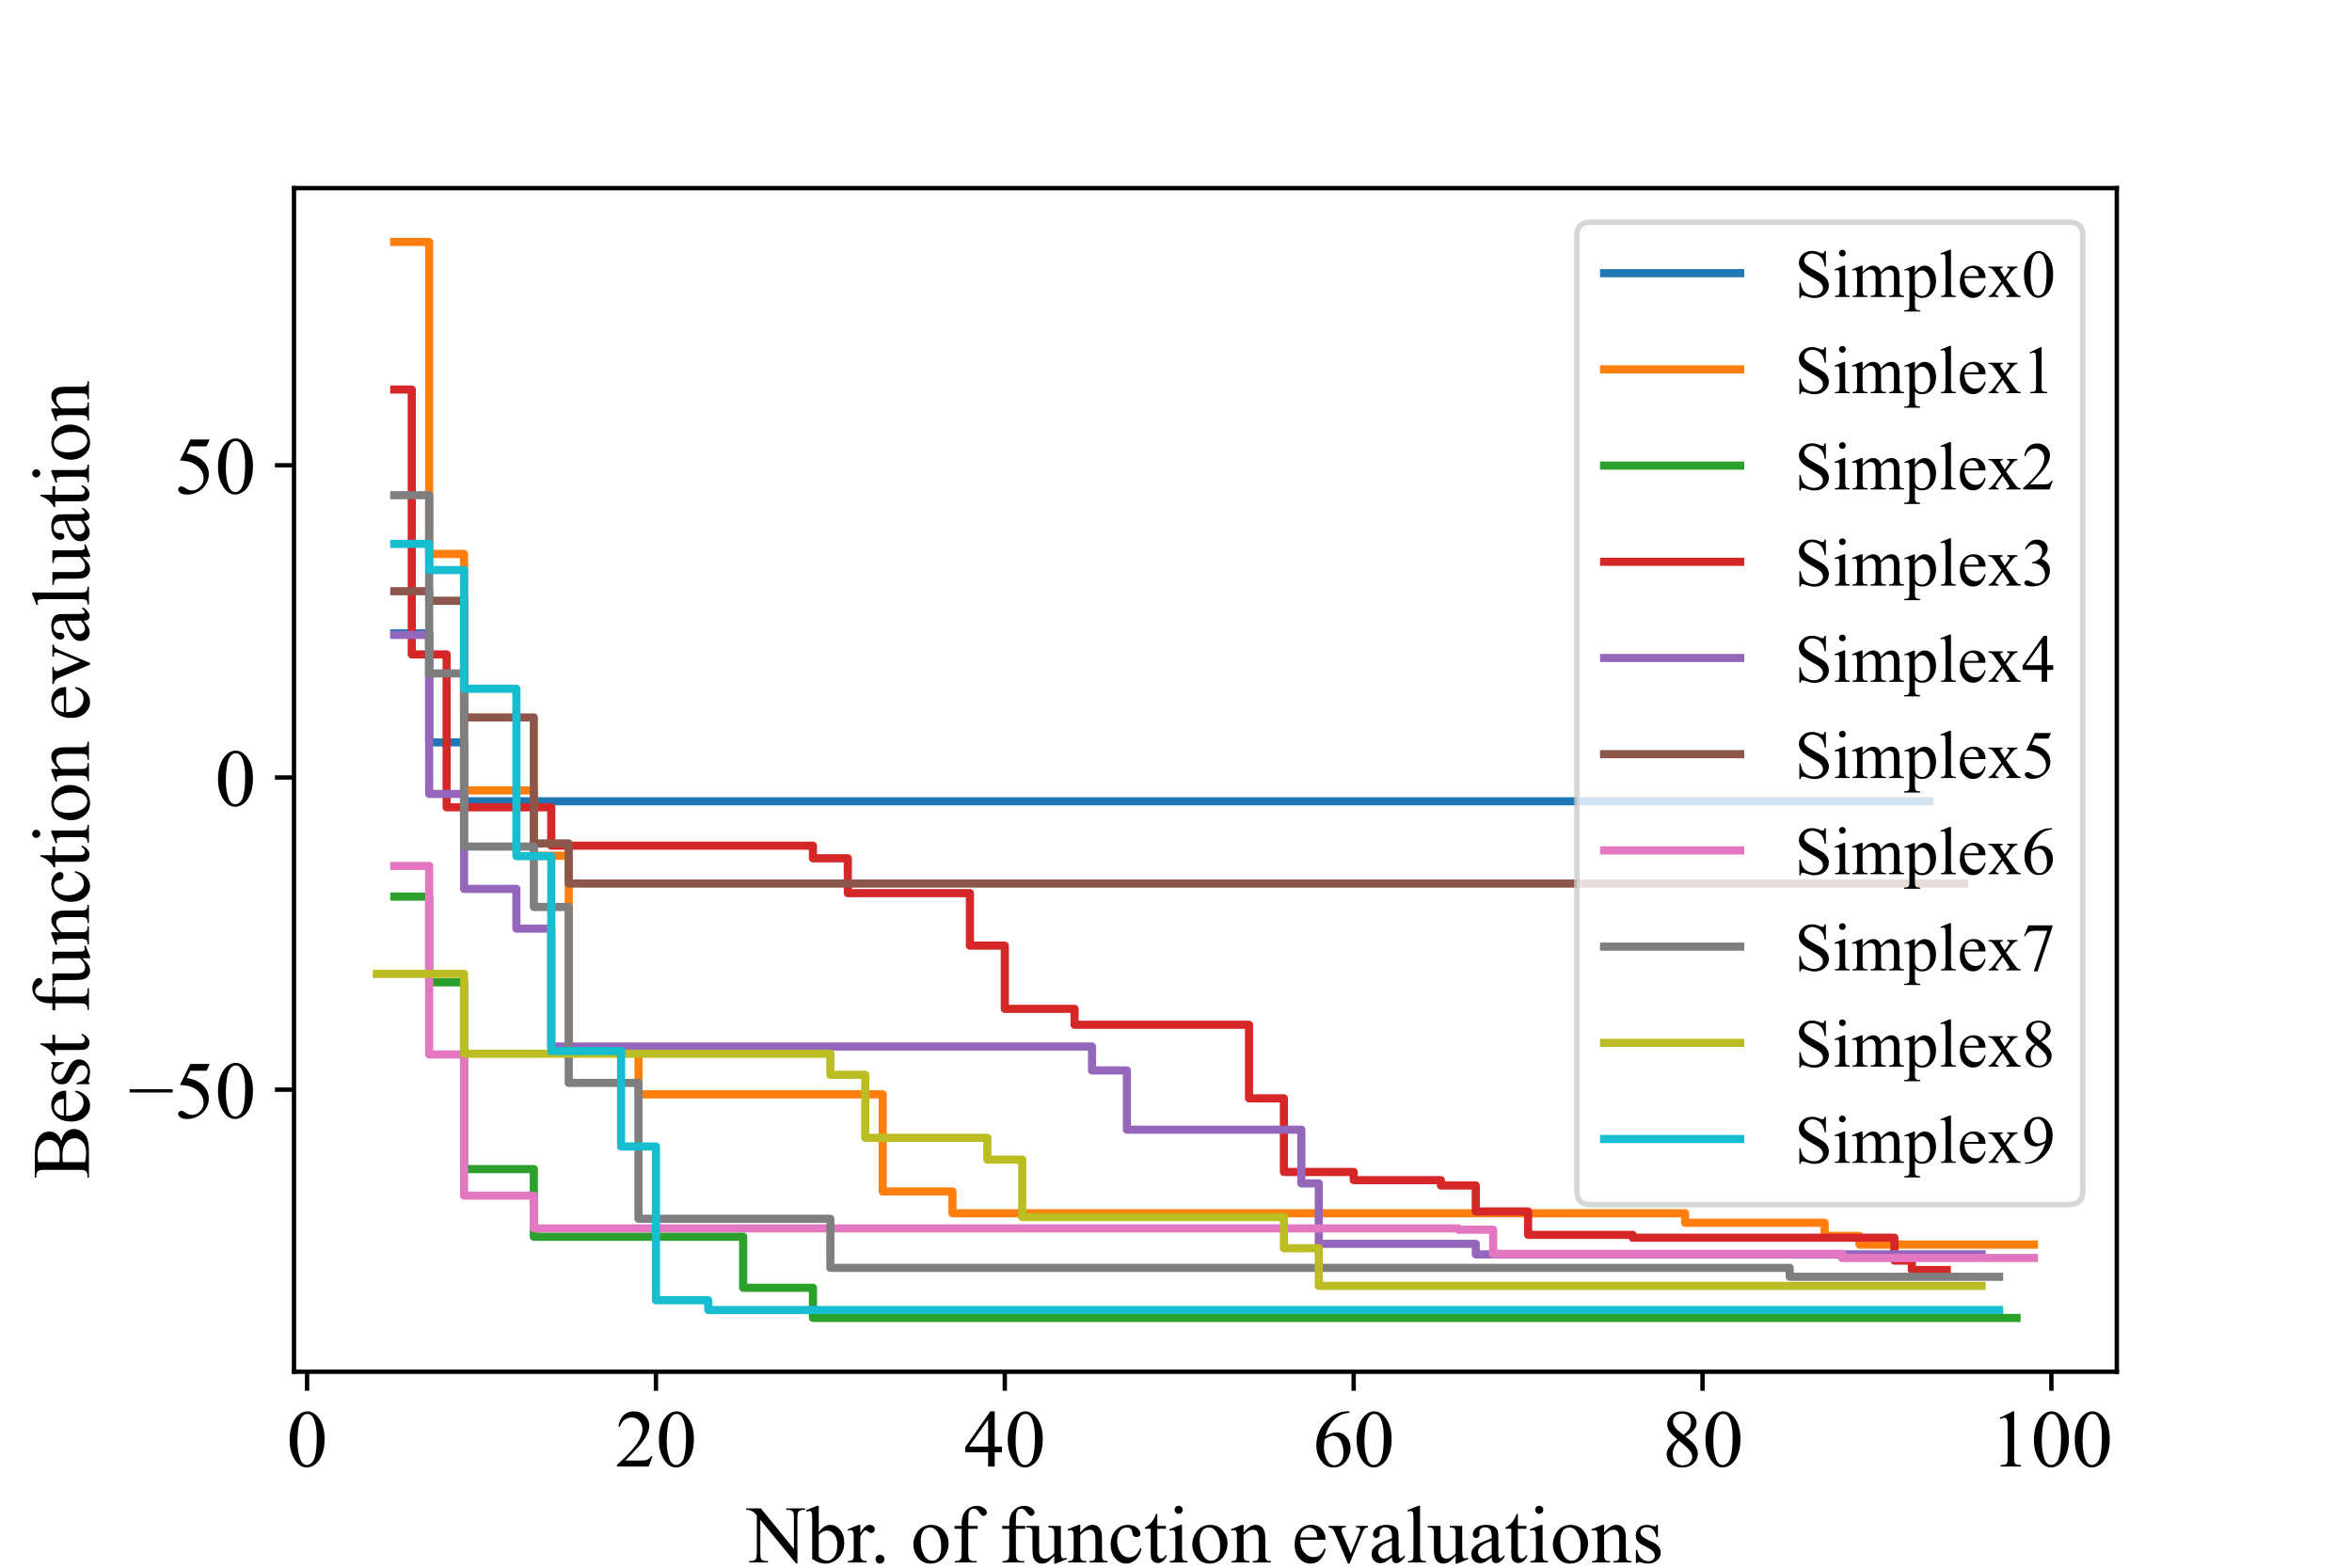 <?xml version="1.0" encoding="utf-8" standalone="no"?>
<!DOCTYPE svg PUBLIC "-//W3C//DTD SVG 1.1//EN"
  "http://www.w3.org/Graphics/SVG/1.1/DTD/svg11.dtd">
<!-- Created with matplotlib (https://matplotlib.org/) -->
<svg height="288pt" version="1.1" viewBox="0 0 432 288" width="432pt" xmlns="http://www.w3.org/2000/svg" xmlns:xlink="http://www.w3.org/1999/xlink">
 <defs>
  <style type="text/css">*{stroke-linecap:butt;stroke-linejoin:round;}</style>
 </defs>
 <g id="figure_1">
  <g id="patch_1">
   <path d="M 0 288 
L 432 288 
L 432 0 
L 0 0 
z
" style="fill:#ffffff;"/>
  </g>
  <g id="axes_1">
   <g id="patch_2">
    <path d="M 54 252 
L 388.8 252 
L 388.8 34.56 
L 54 34.56 
z
" style="fill:#ffffff;"/>
   </g>
   <g id="matplotlib.axis_1">
    <g id="xtick_1">
     <g id="line2d_1">
      <defs>
       <path d="M 0 0 
L 0 3.5 
" id="mef8791eddd" style="stroke:#000000;stroke-width:0.8;"/>
      </defs>
      <g>
       <use style="stroke:#000000;stroke-width:0.8;" x="56.403" xlink:href="#mef8791eddd" y="252"/>
      </g>
     </g>
     <g id="text_1">
      <!-- 0 -->
      <g transform="translate(52.653 269.416)scale(0.15 -0.15)">
       <defs>
        <path d="M 3.609 32.719 
Q 3.609 44.047 7.031 52.219 
Q 10.453 60.406 16.109 64.406 
Q 20.516 67.578 25.203 67.578 
Q 32.812 67.578 38.875 59.812 
Q 46.438 50.203 46.438 33.734 
Q 46.438 22.219 43.109 14.156 
Q 39.797 6.109 34.641 2.469 
Q 29.5 -1.172 24.703 -1.172 
Q 15.234 -1.172 8.938 10.016 
Q 3.609 19.438 3.609 32.719 
z
M 13.188 31.5 
Q 13.188 17.828 16.547 9.188 
Q 19.344 1.906 24.859 1.906 
Q 27.484 1.906 30.312 4.266 
Q 33.156 6.641 34.625 12.203 
Q 36.859 20.609 36.859 35.891 
Q 36.859 47.219 34.516 54.781 
Q 32.766 60.406 29.984 62.75 
Q 27.984 64.359 25.141 64.359 
Q 21.828 64.359 19.234 61.375 
Q 15.719 57.328 14.453 48.625 
Q 13.188 39.938 13.188 31.5 
z
" id="TimesNewRomanPSMT-48"/>
       </defs>
       <use xlink:href="#TimesNewRomanPSMT-48"/>
      </g>
     </g>
    </g>
    <g id="xtick_2">
     <g id="line2d_2">
      <g>
       <use style="stroke:#000000;stroke-width:0.8;" x="120.479" xlink:href="#mef8791eddd" y="252"/>
      </g>
     </g>
     <g id="text_2">
      <!-- 20 -->
      <g transform="translate(112.979 269.416)scale(0.15 -0.15)">
       <defs>
        <path d="M 45.844 12.75 
L 41.219 0 
L 2.156 0 
L 2.156 1.812 
Q 19.391 17.531 26.422 27.484 
Q 33.453 37.453 33.453 45.703 
Q 33.453 52 29.594 56.047 
Q 25.734 60.109 20.359 60.109 
Q 15.484 60.109 11.594 57.25 
Q 7.719 54.391 5.859 48.875 
L 4.047 48.875 
Q 5.281 57.906 10.328 62.734 
Q 15.375 67.578 22.953 67.578 
Q 31 67.578 36.391 62.406 
Q 41.797 57.234 41.797 50.203 
Q 41.797 45.172 39.453 40.141 
Q 35.844 32.234 27.734 23.391 
Q 15.578 10.109 12.547 7.375 
L 29.828 7.375 
Q 35.109 7.375 37.234 7.766 
Q 39.359 8.156 41.062 9.344 
Q 42.781 10.547 44.047 12.75 
z
" id="TimesNewRomanPSMT-50"/>
       </defs>
       <use xlink:href="#TimesNewRomanPSMT-50"/>
       <use x="50" xlink:href="#TimesNewRomanPSMT-48"/>
      </g>
     </g>
    </g>
    <g id="xtick_3">
     <g id="line2d_3">
      <g>
       <use style="stroke:#000000;stroke-width:0.8;" x="184.556" xlink:href="#mef8791eddd" y="252"/>
      </g>
     </g>
     <g id="text_3">
      <!-- 40 -->
      <g transform="translate(177.056 269.416)scale(0.15 -0.15)">
       <defs>
        <path d="M 46.531 24.422 
L 46.531 17.484 
L 37.641 17.484 
L 37.641 0 
L 29.594 0 
L 29.594 17.484 
L 1.562 17.484 
L 1.562 23.734 
L 32.281 67.578 
L 37.641 67.578 
L 37.641 24.422 
z
M 29.594 24.422 
L 29.594 57.281 
L 6.344 24.422 
z
" id="TimesNewRomanPSMT-52"/>
       </defs>
       <use xlink:href="#TimesNewRomanPSMT-52"/>
       <use x="50" xlink:href="#TimesNewRomanPSMT-48"/>
      </g>
     </g>
    </g>
    <g id="xtick_4">
     <g id="line2d_4">
      <g>
       <use style="stroke:#000000;stroke-width:0.8;" x="248.633" xlink:href="#mef8791eddd" y="252"/>
      </g>
     </g>
     <g id="text_4">
      <!-- 60 -->
      <g transform="translate(241.133 269.416)scale(0.15 -0.15)">
       <defs>
        <path d="M 44.828 67.578 
L 44.828 65.766 
Q 38.375 65.141 34.297 63.203 
Q 30.219 61.281 26.234 57.328 
Q 22.266 53.375 19.656 48.516 
Q 17.047 43.656 15.281 36.969 
Q 22.312 41.797 29.391 41.797 
Q 36.188 41.797 41.156 36.328 
Q 46.141 30.859 46.141 22.266 
Q 46.141 13.969 41.109 7.125 
Q 35.062 -1.172 25.094 -1.172 
Q 18.312 -1.172 13.578 3.328 
Q 4.297 12.062 4.297 25.984 
Q 4.297 34.859 7.859 42.859 
Q 11.422 50.875 18.031 57.078 
Q 24.656 63.281 30.703 65.422 
Q 36.766 67.578 42 67.578 
z
M 14.453 33.406 
Q 13.578 26.812 13.578 22.75 
Q 13.578 18.062 15.312 12.562 
Q 17.047 7.078 20.453 3.859 
Q 22.953 1.562 26.516 1.562 
Q 30.766 1.562 34.109 5.562 
Q 37.453 9.578 37.453 17 
Q 37.453 25.344 34.125 31.438 
Q 30.812 37.547 24.703 37.547 
Q 22.859 37.547 20.734 36.766 
Q 18.609 35.984 14.453 33.406 
z
" id="TimesNewRomanPSMT-54"/>
       </defs>
       <use xlink:href="#TimesNewRomanPSMT-54"/>
       <use x="50" xlink:href="#TimesNewRomanPSMT-48"/>
      </g>
     </g>
    </g>
    <g id="xtick_5">
     <g id="line2d_5">
      <g>
       <use style="stroke:#000000;stroke-width:0.8;" x="312.709" xlink:href="#mef8791eddd" y="252"/>
      </g>
     </g>
     <g id="text_5">
      <!-- 80 -->
      <g transform="translate(305.209 269.416)scale(0.15 -0.15)">
       <defs>
        <path d="M 19.188 33.344 
Q 11.328 39.797 9.047 43.703 
Q 6.781 47.609 6.781 51.812 
Q 6.781 58.25 11.766 62.906 
Q 16.75 67.578 25 67.578 
Q 33.016 67.578 37.891 63.234 
Q 42.781 58.891 42.781 53.328 
Q 42.781 49.609 40.141 45.75 
Q 37.5 41.891 29.156 36.672 
Q 37.75 30.031 40.531 26.219 
Q 44.234 21.234 44.234 15.719 
Q 44.234 8.734 38.906 3.781 
Q 33.594 -1.172 24.953 -1.172 
Q 15.531 -1.172 10.25 4.734 
Q 6.062 9.469 6.062 15.094 
Q 6.062 19.484 9.016 23.797 
Q 11.969 28.125 19.188 33.344 
z
M 26.859 38.578 
Q 32.719 43.844 34.281 46.891 
Q 35.844 49.953 35.844 53.812 
Q 35.844 58.938 32.953 61.844 
Q 30.078 64.75 25.094 64.75 
Q 20.125 64.75 17 61.859 
Q 13.875 58.984 13.875 55.125 
Q 13.875 52.594 15.156 50.047 
Q 16.453 47.516 18.844 45.219 
z
M 21.484 31.5 
Q 17.438 28.078 15.484 24.047 
Q 13.531 20.016 13.531 15.328 
Q 13.531 9.031 16.969 5.25 
Q 20.406 1.469 25.734 1.469 
Q 31 1.469 34.172 4.438 
Q 37.359 7.422 37.359 11.672 
Q 37.359 15.188 35.5 17.969 
Q 32.031 23.141 21.484 31.5 
z
" id="TimesNewRomanPSMT-56"/>
       </defs>
       <use xlink:href="#TimesNewRomanPSMT-56"/>
       <use x="50" xlink:href="#TimesNewRomanPSMT-48"/>
      </g>
     </g>
    </g>
    <g id="xtick_6">
     <g id="line2d_6">
      <g>
       <use style="stroke:#000000;stroke-width:0.8;" x="376.786" xlink:href="#mef8791eddd" y="252"/>
      </g>
     </g>
     <g id="text_6">
      <!-- 100 -->
      <g transform="translate(365.536 269.416)scale(0.15 -0.15)">
       <defs>
        <path d="M 11.719 59.719 
L 27.828 67.578 
L 29.438 67.578 
L 29.438 11.672 
Q 29.438 6.109 29.906 4.734 
Q 30.375 3.375 31.828 2.641 
Q 33.297 1.906 37.797 1.812 
L 37.797 0 
L 12.891 0 
L 12.891 1.812 
Q 17.578 1.906 18.938 2.609 
Q 20.312 3.328 20.844 4.516 
Q 21.391 5.719 21.391 11.672 
L 21.391 47.406 
Q 21.391 54.641 20.906 56.688 
Q 20.562 58.25 19.656 58.984 
Q 18.75 59.719 17.484 59.719 
Q 15.672 59.719 12.453 58.203 
z
" id="TimesNewRomanPSMT-49"/>
       </defs>
       <use xlink:href="#TimesNewRomanPSMT-49"/>
       <use x="50" xlink:href="#TimesNewRomanPSMT-48"/>
       <use x="100" xlink:href="#TimesNewRomanPSMT-48"/>
      </g>
     </g>
    </g>
    <g id="text_7">
     <!-- Nbr. of function evaluations -->
     <g transform="translate(137.25 287.04)scale(0.15 -0.15)">
      <defs>
       <path d="M -1.312 66.219 
L 16.656 66.219 
L 57.125 16.547 
L 57.125 54.734 
Q 57.125 60.844 55.766 62.359 
Q 53.953 64.406 50.047 64.406 
L 47.75 64.406 
L 47.75 66.219 
L 70.797 66.219 
L 70.797 64.406 
L 68.453 64.406 
Q 64.266 64.406 62.5 61.859 
Q 61.422 60.297 61.422 54.734 
L 61.422 -1.078 
L 59.672 -1.078 
L 16.016 52.25 
L 16.016 11.469 
Q 16.016 5.375 17.328 3.859 
Q 19.188 1.812 23.047 1.812 
L 25.391 1.812 
L 25.391 0 
L 2.344 0 
L 2.344 1.812 
L 4.641 1.812 
Q 8.891 1.812 10.641 4.344 
Q 11.719 5.906 11.719 11.469 
L 11.719 57.516 
Q 8.844 60.891 7.344 61.953 
Q 5.859 63.031 2.984 63.969 
Q 1.562 64.406 -1.312 64.406 
z
" id="TimesNewRomanPSMT-78"/>
       <path d="M 15.375 37.016 
Q 21.875 46.047 29.391 46.047 
Q 36.281 46.047 41.406 40.156 
Q 46.531 34.281 46.531 24.078 
Q 46.531 12.156 38.625 4.891 
Q 31.844 -1.375 23.484 -1.375 
Q 19.578 -1.375 15.547 0.047 
Q 11.531 1.469 7.328 4.297 
L 7.328 50.641 
Q 7.328 58.25 6.953 60 
Q 6.594 61.766 5.812 62.391 
Q 5.031 63.031 3.859 63.031 
Q 2.484 63.031 0.438 62.25 
L -0.25 63.969 
L 13.188 69.438 
L 15.375 69.438 
z
M 15.375 33.891 
L 15.375 7.125 
Q 17.875 4.688 20.531 3.438 
Q 23.188 2.203 25.984 2.203 
Q 30.422 2.203 34.25 7.078 
Q 38.094 11.969 38.094 21.297 
Q 38.094 29.891 34.25 34.5 
Q 30.422 39.109 25.531 39.109 
Q 22.953 39.109 20.359 37.797 
Q 18.406 36.812 15.375 33.891 
z
" id="TimesNewRomanPSMT-98"/>
       <path d="M 16.219 46.047 
L 16.219 35.984 
Q 21.828 46.047 27.734 46.047 
Q 30.422 46.047 32.172 44.406 
Q 33.938 42.781 33.938 40.625 
Q 33.938 38.719 32.656 37.391 
Q 31.391 36.078 29.641 36.078 
Q 27.938 36.078 25.812 37.766 
Q 23.688 39.453 22.656 39.453 
Q 21.781 39.453 20.75 38.484 
Q 18.562 36.469 16.219 31.891 
L 16.219 10.453 
Q 16.219 6.734 17.141 4.828 
Q 17.781 3.516 19.391 2.641 
Q 21 1.766 24.031 1.766 
L 24.031 0 
L 1.125 0 
L 1.125 1.766 
Q 4.547 1.766 6.203 2.828 
Q 7.422 3.609 7.906 5.328 
Q 8.156 6.156 8.156 10.062 
L 8.156 27.391 
Q 8.156 35.203 7.828 36.688 
Q 7.516 38.188 6.656 38.859 
Q 5.812 39.547 4.547 39.547 
Q 3.031 39.547 1.125 38.812 
L 0.641 40.578 
L 14.156 46.047 
z
" id="TimesNewRomanPSMT-114"/>
       <path d="M 12.5 9.469 
Q 14.797 9.469 16.359 7.875 
Q 17.922 6.297 17.922 4.047 
Q 17.922 1.812 16.328 0.219 
Q 14.75 -1.375 12.5 -1.375 
Q 10.25 -1.375 8.656 0.219 
Q 7.078 1.812 7.078 4.047 
Q 7.078 6.344 8.656 7.906 
Q 10.25 9.469 12.5 9.469 
z
" id="TimesNewRomanPSMT-46"/>
       <path id="TimesNewRomanPSMT-32"/>
       <path d="M 25 46.047 
Q 35.156 46.047 41.312 38.328 
Q 46.531 31.734 46.531 23.188 
Q 46.531 17.188 43.641 11.031 
Q 40.766 4.891 35.719 1.75 
Q 30.672 -1.375 24.469 -1.375 
Q 14.359 -1.375 8.406 6.688 
Q 3.375 13.484 3.375 21.922 
Q 3.375 28.078 6.422 34.156 
Q 9.469 40.234 14.453 43.141 
Q 19.438 46.047 25 46.047 
z
M 23.484 42.875 
Q 20.906 42.875 18.281 41.328 
Q 15.672 39.797 14.062 35.938 
Q 12.453 32.078 12.453 26.031 
Q 12.453 16.266 16.328 9.172 
Q 20.219 2.094 26.562 2.094 
Q 31.297 2.094 34.375 6 
Q 37.453 9.906 37.453 19.438 
Q 37.453 31.344 32.328 38.188 
Q 28.859 42.875 23.484 42.875 
z
" id="TimesNewRomanPSMT-111"/>
       <path d="M 20.609 41.219 
L 20.609 11.812 
Q 20.609 5.562 21.969 3.906 
Q 23.781 1.766 26.812 1.766 
L 30.859 1.766 
L 30.859 0 
L 4.156 0 
L 4.156 1.766 
L 6.156 1.766 
Q 8.109 1.766 9.719 2.734 
Q 11.328 3.719 11.938 5.375 
Q 12.547 7.031 12.547 11.812 
L 12.547 41.219 
L 3.859 41.219 
L 3.859 44.734 
L 12.547 44.734 
L 12.547 47.656 
Q 12.547 54.344 14.688 58.984 
Q 16.844 63.625 21.266 66.484 
Q 25.688 69.344 31.203 69.344 
Q 36.328 69.344 40.625 66.016 
Q 43.453 63.812 43.453 61.078 
Q 43.453 59.625 42.188 58.328 
Q 40.922 57.031 39.453 57.031 
Q 38.328 57.031 37.078 57.828 
Q 35.844 58.641 34.031 61.297 
Q 32.234 63.969 30.719 64.891 
Q 29.203 65.828 27.344 65.828 
Q 25.094 65.828 23.531 64.625 
Q 21.969 63.422 21.281 60.906 
Q 20.609 58.406 20.609 47.953 
L 20.609 44.734 
L 32.125 44.734 
L 32.125 41.219 
z
" id="TimesNewRomanPSMT-102"/>
       <path d="M 42.328 44.734 
L 42.328 17.625 
Q 42.328 9.859 42.688 8.125 
Q 43.062 6.391 43.859 5.703 
Q 44.672 5.031 45.75 5.031 
Q 47.266 5.031 49.172 5.859 
L 49.859 4.156 
L 36.469 -1.375 
L 34.281 -1.375 
L 34.281 8.109 
Q 28.516 1.859 25.484 0.234 
Q 22.469 -1.375 19.094 -1.375 
Q 15.328 -1.375 12.562 0.797 
Q 9.812 2.984 8.734 6.391 
Q 7.672 9.812 7.672 16.062 
L 7.672 36.031 
Q 7.672 39.203 6.984 40.422 
Q 6.297 41.656 4.953 42.312 
Q 3.609 42.969 0.094 42.922 
L 0.094 44.734 
L 15.766 44.734 
L 15.766 14.797 
Q 15.766 8.547 17.938 6.594 
Q 20.125 4.641 23.188 4.641 
Q 25.297 4.641 27.953 5.953 
Q 30.609 7.281 34.281 10.984 
L 34.281 36.328 
Q 34.281 40.141 32.891 41.484 
Q 31.5 42.828 27.094 42.922 
L 27.094 44.734 
z
" id="TimesNewRomanPSMT-117"/>
       <path d="M 16.156 36.578 
Q 24.031 46.047 31.156 46.047 
Q 34.812 46.047 37.453 44.219 
Q 40.094 42.391 41.656 38.188 
Q 42.719 35.25 42.719 29.203 
L 42.719 10.109 
Q 42.719 5.859 43.406 4.344 
Q 43.953 3.125 45.141 2.438 
Q 46.344 1.766 49.562 1.766 
L 49.562 0 
L 27.438 0 
L 27.438 1.766 
L 28.375 1.766 
Q 31.5 1.766 32.734 2.703 
Q 33.984 3.656 34.469 5.516 
Q 34.672 6.25 34.672 10.109 
L 34.672 28.422 
Q 34.672 34.516 33.078 37.281 
Q 31.5 40.047 27.734 40.047 
Q 21.922 40.047 16.156 33.688 
L 16.156 10.109 
Q 16.156 5.562 16.703 4.5 
Q 17.391 3.078 18.578 2.422 
Q 19.781 1.766 23.438 1.766 
L 23.438 0 
L 1.312 0 
L 1.312 1.766 
L 2.297 1.766 
Q 5.719 1.766 6.906 3.484 
Q 8.109 5.219 8.109 10.109 
L 8.109 26.703 
Q 8.109 34.766 7.734 36.516 
Q 7.375 38.281 6.609 38.906 
Q 5.859 39.547 4.594 39.547 
Q 3.219 39.547 1.312 38.812 
L 0.594 40.578 
L 14.062 46.047 
L 16.156 46.047 
z
" id="TimesNewRomanPSMT-110"/>
       <path d="M 41.109 17 
Q 39.312 8.156 34.031 3.391 
Q 28.766 -1.375 22.359 -1.375 
Q 14.75 -1.375 9.078 5.016 
Q 3.422 11.422 3.422 22.312 
Q 3.422 32.859 9.688 39.453 
Q 15.969 46.047 24.75 46.047 
Q 31.344 46.047 35.594 42.547 
Q 39.844 39.062 39.844 35.297 
Q 39.844 33.453 38.641 32.297 
Q 37.453 31.156 35.297 31.156 
Q 32.422 31.156 30.953 33.016 
Q 30.125 34.031 29.859 36.906 
Q 29.594 39.797 27.875 41.312 
Q 26.172 42.781 23.141 42.781 
Q 18.266 42.781 15.281 39.156 
Q 11.328 34.375 11.328 26.516 
Q 11.328 18.5 15.25 12.375 
Q 19.188 6.25 25.875 6.25 
Q 30.672 6.25 34.469 9.516 
Q 37.156 11.766 39.703 17.672 
z
" id="TimesNewRomanPSMT-99"/>
       <path d="M 16.109 59.422 
L 16.109 44.734 
L 26.562 44.734 
L 26.562 41.312 
L 16.109 41.312 
L 16.109 12.312 
Q 16.109 7.953 17.359 6.438 
Q 18.609 4.938 20.562 4.938 
Q 22.172 4.938 23.688 5.938 
Q 25.203 6.938 26.031 8.891 
L 27.938 8.891 
Q 26.219 4.109 23.094 1.688 
Q 19.969 -0.734 16.656 -0.734 
Q 14.406 -0.734 12.25 0.516 
Q 10.109 1.766 9.078 4.078 
Q 8.062 6.391 8.062 11.234 
L 8.062 41.312 
L 0.984 41.312 
L 0.984 42.922 
Q 3.656 44 6.469 46.562 
Q 9.281 49.125 11.469 52.641 
Q 12.594 54.5 14.594 59.422 
z
" id="TimesNewRomanPSMT-116"/>
       <path d="M 14.5 69.438 
Q 16.547 69.438 17.984 67.984 
Q 19.438 66.547 19.438 64.5 
Q 19.438 62.453 17.984 60.984 
Q 16.547 59.516 14.5 59.516 
Q 12.453 59.516 10.984 60.984 
Q 9.516 62.453 9.516 64.5 
Q 9.516 66.547 10.953 67.984 
Q 12.406 69.438 14.5 69.438 
z
M 18.562 46.047 
L 18.562 10.109 
Q 18.562 5.906 19.172 4.516 
Q 19.781 3.125 20.969 2.438 
Q 22.172 1.766 25.344 1.766 
L 25.344 0 
L 3.609 0 
L 3.609 1.766 
Q 6.891 1.766 8 2.391 
Q 9.125 3.031 9.781 4.484 
Q 10.453 5.953 10.453 10.109 
L 10.453 27.344 
Q 10.453 34.625 10.016 36.766 
Q 9.672 38.328 8.938 38.938 
Q 8.203 39.547 6.938 39.547 
Q 5.562 39.547 3.609 38.812 
L 2.938 40.578 
L 16.406 46.047 
z
" id="TimesNewRomanPSMT-105"/>
       <path d="M 10.641 27.875 
Q 10.594 17.922 15.484 12.25 
Q 20.359 6.594 26.953 6.594 
Q 31.344 6.594 34.594 9 
Q 37.844 11.422 40.047 17.281 
L 41.547 16.312 
Q 40.531 9.625 35.594 4.125 
Q 30.672 -1.375 23.25 -1.375 
Q 15.188 -1.375 9.453 4.906 
Q 3.719 11.188 3.719 21.781 
Q 3.719 33.25 9.594 39.672 
Q 15.484 46.094 24.359 46.094 
Q 31.891 46.094 36.719 41.141 
Q 41.547 36.188 41.547 27.875 
z
M 10.641 30.719 
L 31.344 30.719 
Q 31.109 35.016 30.328 36.766 
Q 29.109 39.5 26.688 41.062 
Q 24.266 42.625 21.625 42.625 
Q 17.578 42.625 14.375 39.469 
Q 11.188 36.328 10.641 30.719 
z
" id="TimesNewRomanPSMT-101"/>
       <path d="M 0.828 44.734 
L 21.875 44.734 
L 21.875 42.922 
L 20.516 42.922 
Q 18.609 42.922 17.609 41.984 
Q 16.609 41.062 16.609 39.5 
Q 16.609 37.797 17.625 35.453 
L 28.031 10.75 
L 38.484 36.375 
Q 39.594 39.109 39.594 40.531 
Q 39.594 41.219 39.203 41.656 
Q 38.672 42.391 37.844 42.656 
Q 37.016 42.922 34.469 42.922 
L 34.469 44.734 
L 49.078 44.734 
L 49.078 42.922 
Q 46.531 42.719 45.562 41.891 
Q 43.844 40.438 42.484 37.016 
L 26.609 -1.375 
L 24.609 -1.375 
L 8.641 36.375 
Q 7.562 39.016 6.578 40.156 
Q 5.609 41.312 4.109 42.094 
Q 3.266 42.531 0.828 42.922 
z
" id="TimesNewRomanPSMT-118"/>
       <path d="M 28.469 6.453 
Q 21.578 1.125 19.828 0.297 
Q 17.188 -0.922 14.203 -0.922 
Q 9.578 -0.922 6.562 2.25 
Q 3.562 5.422 3.562 10.594 
Q 3.562 13.875 5.031 16.266 
Q 7.031 19.578 11.984 22.5 
Q 16.938 25.438 28.469 29.641 
L 28.469 31.391 
Q 28.469 38.094 26.344 40.578 
Q 24.219 43.062 20.172 43.062 
Q 17.094 43.062 15.281 41.406 
Q 13.422 39.75 13.422 37.594 
L 13.531 34.766 
Q 13.531 32.516 12.375 31.297 
Q 11.234 30.078 9.375 30.078 
Q 7.562 30.078 6.422 31.344 
Q 5.281 32.625 5.281 34.812 
Q 5.281 39.016 9.578 42.531 
Q 13.875 46.047 21.625 46.047 
Q 27.594 46.047 31.391 44.047 
Q 34.281 42.531 35.641 39.312 
Q 36.531 37.203 36.531 30.719 
L 36.531 15.531 
Q 36.531 9.125 36.766 7.688 
Q 37.016 6.25 37.578 5.766 
Q 38.141 5.281 38.875 5.281 
Q 39.656 5.281 40.234 5.609 
Q 41.266 6.25 44.188 9.188 
L 44.188 6.453 
Q 38.719 -0.875 33.734 -0.875 
Q 31.344 -0.875 29.922 0.781 
Q 28.516 2.438 28.469 6.453 
z
M 28.469 9.625 
L 28.469 26.656 
Q 21.094 23.734 18.953 22.516 
Q 15.094 20.359 13.422 18.016 
Q 11.766 15.672 11.766 12.891 
Q 11.766 9.375 13.859 7.047 
Q 15.969 4.734 18.703 4.734 
Q 22.406 4.734 28.469 9.625 
z
" id="TimesNewRomanPSMT-97"/>
       <path d="M 18.5 69.438 
L 18.5 10.109 
Q 18.5 5.906 19.109 4.531 
Q 19.734 3.172 21 2.469 
Q 22.266 1.766 25.734 1.766 
L 25.734 0 
L 3.812 0 
L 3.812 1.766 
Q 6.891 1.766 8 2.391 
Q 9.125 3.031 9.766 4.484 
Q 10.406 5.953 10.406 10.109 
L 10.406 50.734 
Q 10.406 58.297 10.062 60.031 
Q 9.719 61.766 8.953 62.391 
Q 8.203 63.031 7.031 63.031 
Q 5.766 63.031 3.812 62.25 
L 2.984 63.969 
L 16.312 69.438 
z
" id="TimesNewRomanPSMT-108"/>
       <path d="M 32.031 46.047 
L 32.031 30.812 
L 30.422 30.812 
Q 28.562 37.984 25.656 40.578 
Q 22.75 43.172 18.266 43.172 
Q 14.844 43.172 12.734 41.359 
Q 10.641 39.547 10.641 37.359 
Q 10.641 34.625 12.203 32.672 
Q 13.719 30.672 18.359 28.422 
L 25.484 24.953 
Q 35.406 20.125 35.406 12.203 
Q 35.406 6.109 30.781 2.359 
Q 26.172 -1.375 20.453 -1.375 
Q 16.359 -1.375 11.078 0.094 
Q 9.469 0.594 8.453 0.594 
Q 7.328 0.594 6.688 -0.688 
L 5.078 -0.688 
L 5.078 15.281 
L 6.688 15.281 
Q 8.062 8.453 11.906 4.984 
Q 15.766 1.516 20.562 1.516 
Q 23.922 1.516 26.047 3.484 
Q 28.172 5.469 28.172 8.25 
Q 28.172 11.625 25.797 13.922 
Q 23.438 16.219 16.359 19.734 
Q 9.281 23.25 7.078 26.078 
Q 4.891 28.859 4.891 33.109 
Q 4.891 38.625 8.672 42.328 
Q 12.453 46.047 18.453 46.047 
Q 21.094 46.047 24.859 44.922 
Q 27.344 44.188 28.172 44.188 
Q 28.953 44.188 29.391 44.531 
Q 29.828 44.875 30.422 46.047 
z
" id="TimesNewRomanPSMT-115"/>
      </defs>
      <use xlink:href="#TimesNewRomanPSMT-78"/>
      <use x="72.217" xlink:href="#TimesNewRomanPSMT-98"/>
      <use x="122.217" xlink:href="#TimesNewRomanPSMT-114"/>
      <use x="150.018" xlink:href="#TimesNewRomanPSMT-46"/>
      <use x="175.018" xlink:href="#TimesNewRomanPSMT-32"/>
      <use x="200.018" xlink:href="#TimesNewRomanPSMT-111"/>
      <use x="250.018" xlink:href="#TimesNewRomanPSMT-102"/>
      <use x="283.318" xlink:href="#TimesNewRomanPSMT-32"/>
      <use x="308.318" xlink:href="#TimesNewRomanPSMT-102"/>
      <use x="341.619" xlink:href="#TimesNewRomanPSMT-117"/>
      <use x="391.619" xlink:href="#TimesNewRomanPSMT-110"/>
      <use x="441.619" xlink:href="#TimesNewRomanPSMT-99"/>
      <use x="486.004" xlink:href="#TimesNewRomanPSMT-116"/>
      <use x="513.787" xlink:href="#TimesNewRomanPSMT-105"/>
      <use x="541.57" xlink:href="#TimesNewRomanPSMT-111"/>
      <use x="591.57" xlink:href="#TimesNewRomanPSMT-110"/>
      <use x="641.57" xlink:href="#TimesNewRomanPSMT-32"/>
      <use x="666.57" xlink:href="#TimesNewRomanPSMT-101"/>
      <use x="710.955" xlink:href="#TimesNewRomanPSMT-118"/>
      <use x="760.955" xlink:href="#TimesNewRomanPSMT-97"/>
      <use x="805.34" xlink:href="#TimesNewRomanPSMT-108"/>
      <use x="833.123" xlink:href="#TimesNewRomanPSMT-117"/>
      <use x="883.123" xlink:href="#TimesNewRomanPSMT-97"/>
      <use x="927.508" xlink:href="#TimesNewRomanPSMT-116"/>
      <use x="955.291" xlink:href="#TimesNewRomanPSMT-105"/>
      <use x="983.074" xlink:href="#TimesNewRomanPSMT-111"/>
      <use x="1033.074" xlink:href="#TimesNewRomanPSMT-110"/>
      <use x="1083.074" xlink:href="#TimesNewRomanPSMT-115"/>
     </g>
    </g>
   </g>
   <g id="matplotlib.axis_2">
    <g id="ytick_1">
     <g id="line2d_7">
      <defs>
       <path d="M 0 0 
L -3.5 0 
" id="m0a9c6c944f" style="stroke:#000000;stroke-width:0.8;"/>
      </defs>
      <g>
       <use style="stroke:#000000;stroke-width:0.8;" x="54" xlink:href="#m0a9c6c944f" y="200.184"/>
      </g>
     </g>
     <g id="text_8">
      <!-- −50 -->
      <g transform="translate(23.541 205.392)scale(0.15 -0.15)">
       <defs>
        <path d="M 54.438 31.25 
L 1.812 31.25 
L 1.812 35.25 
L 54.438 35.25 
z
" id="TimesNewRomanPSMT-8722"/>
        <path d="M 43.406 66.219 
L 39.594 57.906 
L 19.672 57.906 
L 15.328 49.031 
Q 28.266 47.125 35.844 39.406 
Q 42.328 32.766 42.328 23.781 
Q 42.328 18.562 40.203 14.109 
Q 38.094 9.672 34.859 6.547 
Q 31.641 3.422 27.688 1.516 
Q 22.078 -1.172 16.156 -1.172 
Q 10.203 -1.172 7.484 0.844 
Q 4.781 2.875 4.781 5.328 
Q 4.781 6.688 5.906 7.734 
Q 7.031 8.797 8.734 8.797 
Q 10.016 8.797 10.969 8.406 
Q 11.922 8.016 14.203 6.391 
Q 17.875 3.859 21.625 3.859 
Q 27.344 3.859 31.656 8.172 
Q 35.984 12.5 35.984 18.703 
Q 35.984 24.703 32.125 29.906 
Q 28.266 35.109 21.484 37.938 
Q 16.156 40.141 6.984 40.484 
L 19.672 66.219 
z
" id="TimesNewRomanPSMT-53"/>
       </defs>
       <use xlink:href="#TimesNewRomanPSMT-8722"/>
       <use x="56.396" xlink:href="#TimesNewRomanPSMT-53"/>
       <use x="106.396" xlink:href="#TimesNewRomanPSMT-48"/>
      </g>
     </g>
    </g>
    <g id="ytick_2">
     <g id="line2d_8">
      <g>
       <use style="stroke:#000000;stroke-width:0.8;" x="54" xlink:href="#m0a9c6c944f" y="142.828"/>
      </g>
     </g>
     <g id="text_9">
      <!-- 0 -->
      <g transform="translate(39.5 148.036)scale(0.15 -0.15)">
       <use xlink:href="#TimesNewRomanPSMT-48"/>
      </g>
     </g>
    </g>
    <g id="ytick_3">
     <g id="line2d_9">
      <g>
       <use style="stroke:#000000;stroke-width:0.8;" x="54" xlink:href="#m0a9c6c944f" y="85.472"/>
      </g>
     </g>
     <g id="text_10">
      <!-- 50 -->
      <g transform="translate(32 90.68)scale(0.15 -0.15)">
       <use xlink:href="#TimesNewRomanPSMT-53"/>
       <use x="50" xlink:href="#TimesNewRomanPSMT-48"/>
      </g>
     </g>
    </g>
    <g id="text_11">
     <!-- Best function evaluation -->
     <g transform="translate(16.333 216.597)rotate(-90)scale(0.15 -0.15)">
      <defs>
       <path d="M 46.188 33.797 
Q 53.078 32.328 56.5 29.109 
Q 61.234 24.609 61.234 18.109 
Q 61.234 13.188 58.109 8.672 
Q 54.984 4.156 49.531 2.078 
Q 44.094 0 32.906 0 
L 1.656 0 
L 1.656 1.812 
L 4.156 1.812 
Q 8.297 1.812 10.109 4.438 
Q 11.234 6.156 11.234 11.719 
L 11.234 54.5 
Q 11.234 60.641 9.812 62.25 
Q 7.906 64.406 4.156 64.406 
L 1.656 64.406 
L 1.656 66.219 
L 30.281 66.219 
Q 38.281 66.219 43.109 65.047 
Q 50.438 63.281 54.297 58.812 
Q 58.156 54.344 58.156 48.531 
Q 58.156 43.562 55.125 39.625 
Q 52.094 35.688 46.188 33.797 
z
M 20.609 36.422 
Q 22.406 36.078 24.719 35.906 
Q 27.047 35.75 29.828 35.75 
Q 36.969 35.75 40.547 37.281 
Q 44.141 38.812 46.047 41.984 
Q 47.953 45.172 47.953 48.922 
Q 47.953 54.734 43.219 58.828 
Q 38.484 62.938 29.391 62.938 
Q 24.516 62.938 20.609 61.859 
z
M 20.609 4.781 
Q 26.266 3.469 31.781 3.469 
Q 40.625 3.469 45.266 7.438 
Q 49.906 11.422 49.906 17.281 
Q 49.906 21.141 47.797 24.703 
Q 45.703 28.266 40.969 30.312 
Q 36.234 32.375 29.25 32.375 
Q 26.219 32.375 24.062 32.266 
Q 21.922 32.172 20.609 31.938 
z
" id="TimesNewRomanPSMT-66"/>
      </defs>
      <use xlink:href="#TimesNewRomanPSMT-66"/>
      <use x="66.699" xlink:href="#TimesNewRomanPSMT-101"/>
      <use x="111.084" xlink:href="#TimesNewRomanPSMT-115"/>
      <use x="150" xlink:href="#TimesNewRomanPSMT-116"/>
      <use x="177.783" xlink:href="#TimesNewRomanPSMT-32"/>
      <use x="202.783" xlink:href="#TimesNewRomanPSMT-102"/>
      <use x="236.084" xlink:href="#TimesNewRomanPSMT-117"/>
      <use x="286.084" xlink:href="#TimesNewRomanPSMT-110"/>
      <use x="336.084" xlink:href="#TimesNewRomanPSMT-99"/>
      <use x="380.469" xlink:href="#TimesNewRomanPSMT-116"/>
      <use x="408.252" xlink:href="#TimesNewRomanPSMT-105"/>
      <use x="436.035" xlink:href="#TimesNewRomanPSMT-111"/>
      <use x="486.035" xlink:href="#TimesNewRomanPSMT-110"/>
      <use x="536.035" xlink:href="#TimesNewRomanPSMT-32"/>
      <use x="561.035" xlink:href="#TimesNewRomanPSMT-101"/>
      <use x="605.42" xlink:href="#TimesNewRomanPSMT-118"/>
      <use x="655.42" xlink:href="#TimesNewRomanPSMT-97"/>
      <use x="699.805" xlink:href="#TimesNewRomanPSMT-108"/>
      <use x="727.588" xlink:href="#TimesNewRomanPSMT-117"/>
      <use x="777.588" xlink:href="#TimesNewRomanPSMT-97"/>
      <use x="821.973" xlink:href="#TimesNewRomanPSMT-116"/>
      <use x="849.756" xlink:href="#TimesNewRomanPSMT-105"/>
      <use x="877.539" xlink:href="#TimesNewRomanPSMT-111"/>
      <use x="927.539" xlink:href="#TimesNewRomanPSMT-110"/>
     </g>
    </g>
   </g>
   <g id="line2d_10">
    <path clip-path="url(#pc706110995)" d="M 72.422 116.35 
L 78.83 116.35 
L 78.83 136.383 
L 85.237 136.383 
L 85.237 147.207 
L 91.645 147.207 
L 91.645 147.207 
L 98.053 147.207 
L 98.053 147.207 
L 104.46 147.207 
L 104.46 147.207 
L 110.868 147.207 
L 110.868 147.207 
L 117.276 147.207 
L 117.276 147.207 
L 123.683 147.207 
L 123.683 147.207 
L 126.887 147.207 
L 126.887 147.207 
L 133.295 147.207 
L 133.295 147.207 
L 139.702 147.207 
L 139.702 147.207 
L 146.11 147.207 
L 146.11 147.207 
L 149.314 147.207 
L 149.314 147.207 
L 155.722 147.207 
L 155.722 147.207 
L 162.129 147.207 
L 162.129 147.207 
L 168.537 147.207 
L 168.537 147.207 
L 174.944 147.207 
L 174.944 147.207 
L 181.352 147.207 
L 181.352 147.207 
L 184.556 147.207 
L 184.556 147.207 
L 190.964 147.207 
L 190.964 147.207 
L 194.167 147.207 
L 194.167 147.207 
L 200.575 147.207 
L 200.575 147.207 
L 206.983 147.207 
L 206.983 147.207 
L 213.39 147.207 
L 213.39 147.207 
L 219.798 147.207 
L 219.798 147.207 
L 223.002 147.207 
L 223.002 147.207 
L 229.41 147.207 
L 229.41 147.207 
L 235.817 147.207 
L 235.817 147.207 
L 242.225 147.207 
L 242.225 147.207 
L 245.429 147.207 
L 245.429 147.207 
L 251.836 147.207 
L 251.836 147.207 
L 255.04 147.207 
L 255.04 147.207 
L 261.448 147.207 
L 261.448 147.207 
L 267.856 147.207 
L 267.856 147.207 
L 274.263 147.207 
L 274.263 147.207 
L 280.671 147.207 
L 280.671 147.207 
L 283.875 147.207 
L 283.875 147.207 
L 290.282 147.207 
L 290.282 147.207 
L 296.69 147.207 
L 296.69 147.207 
L 303.098 147.207 
L 303.098 147.207 
L 309.505 147.207 
L 309.505 147.207 
L 315.913 147.207 
L 315.913 147.207 
L 319.117 147.207 
L 319.117 147.207 
L 325.524 147.207 
L 325.524 147.207 
L 331.932 147.207 
L 331.932 147.207 
L 338.34 147.207 
L 338.34 147.207 
L 341.544 147.207 
L 341.544 147.207 
L 347.951 147.207 
L 347.951 147.207 
L 354.359 147.207 
L 354.359 147.207 
" style="fill:none;stroke:#1f77b4;stroke-linecap:square;stroke-width:1.5;"/>
   </g>
   <g id="line2d_11">
    <path clip-path="url(#pc706110995)" d="M 72.422 44.444 
L 78.83 44.444 
L 78.83 101.763 
L 85.237 101.763 
L 85.237 145.203 
L 91.645 145.203 
L 91.645 145.203 
L 98.053 145.203 
L 98.053 157.198 
L 104.46 157.198 
L 104.46 193.244 
L 110.868 193.244 
L 110.868 193.244 
L 117.276 193.244 
L 117.276 201.042 
L 123.683 201.042 
L 123.683 201.042 
L 130.091 201.042 
L 130.091 201.042 
L 136.499 201.042 
L 136.499 201.042 
L 142.906 201.042 
L 142.906 201.042 
L 149.314 201.042 
L 149.314 201.042 
L 155.722 201.042 
L 155.722 201.042 
L 162.129 201.042 
L 162.129 218.88 
L 168.537 218.88 
L 168.537 218.88 
L 174.944 218.88 
L 174.944 222.884 
L 181.352 222.884 
L 181.352 222.884 
L 187.76 222.884 
L 187.76 222.884 
L 194.167 222.884 
L 194.167 222.884 
L 200.575 222.884 
L 200.575 222.884 
L 206.983 222.884 
L 206.983 222.884 
L 213.39 222.884 
L 213.39 222.884 
L 219.798 222.884 
L 219.798 222.884 
L 223.002 222.884 
L 223.002 222.884 
L 229.41 222.884 
L 229.41 222.884 
L 235.817 222.884 
L 235.817 222.884 
L 242.225 222.884 
L 242.225 222.884 
L 248.633 222.884 
L 248.633 222.884 
L 255.04 222.884 
L 255.04 222.884 
L 261.448 222.884 
L 261.448 222.884 
L 267.856 222.884 
L 267.856 222.884 
L 274.263 222.884 
L 274.263 222.884 
L 280.671 222.884 
L 280.671 222.884 
L 283.875 222.884 
L 283.875 222.884 
L 290.282 222.884 
L 290.282 222.884 
L 296.69 222.884 
L 296.69 222.884 
L 303.098 222.884 
L 303.098 222.884 
L 309.505 222.884 
L 309.505 224.635 
L 312.709 224.635 
L 312.709 224.635 
L 319.117 224.635 
L 319.117 224.635 
L 325.524 224.635 
L 325.524 224.635 
L 331.932 224.635 
L 331.932 224.635 
L 335.136 224.635 
L 335.136 227.048 
L 341.544 227.048 
L 341.544 228.642 
L 347.951 228.642 
L 347.951 228.642 
L 354.359 228.642 
L 354.359 228.642 
L 360.767 228.642 
L 360.767 228.642 
L 367.174 228.642 
L 367.174 228.642 
L 373.582 228.642 
L 373.582 228.642 
" style="fill:none;stroke:#ff7f0e;stroke-linecap:square;stroke-width:1.5;"/>
   </g>
   <g id="line2d_12">
    <path clip-path="url(#pc706110995)" d="M 72.422 164.713 
L 78.83 164.713 
L 78.83 180.463 
L 85.237 180.463 
L 85.237 214.78 
L 91.645 214.78 
L 91.645 214.78 
L 98.053 214.78 
L 98.053 227.202 
L 104.46 227.202 
L 104.46 227.202 
L 110.868 227.202 
L 110.868 227.202 
L 114.072 227.202 
L 114.072 227.202 
L 120.479 227.202 
L 120.479 227.202 
L 123.683 227.202 
L 123.683 227.202 
L 130.091 227.202 
L 130.091 227.202 
L 136.499 227.202 
L 136.499 236.574 
L 142.906 236.574 
L 142.906 236.574 
L 149.314 236.574 
L 149.314 242.116 
L 155.722 242.116 
L 155.722 242.116 
L 162.129 242.116 
L 162.129 242.116 
L 168.537 242.116 
L 168.537 242.116 
L 174.944 242.116 
L 174.944 242.116 
L 181.352 242.116 
L 181.352 242.116 
L 187.76 242.116 
L 187.76 242.116 
L 194.167 242.116 
L 194.167 242.116 
L 200.575 242.116 
L 200.575 242.116 
L 206.983 242.116 
L 206.983 242.116 
L 213.39 242.116 
L 213.39 242.116 
L 219.798 242.116 
L 219.798 242.116 
L 226.206 242.116 
L 226.206 242.116 
L 229.41 242.116 
L 229.41 242.116 
L 235.817 242.116 
L 235.817 242.116 
L 242.225 242.116 
L 242.225 242.116 
L 248.633 242.116 
L 248.633 242.116 
L 255.04 242.116 
L 255.04 242.116 
L 261.448 242.116 
L 261.448 242.116 
L 267.856 242.116 
L 267.856 242.116 
L 274.263 242.116 
L 274.263 242.116 
L 280.671 242.116 
L 280.671 242.116 
L 287.078 242.116 
L 287.078 242.116 
L 293.486 242.116 
L 293.486 242.116 
L 299.894 242.116 
L 299.894 242.116 
L 303.098 242.116 
L 303.098 242.116 
L 309.505 242.116 
L 309.505 242.116 
L 315.913 242.116 
L 315.913 242.116 
L 322.321 242.116 
L 322.321 242.116 
L 325.524 242.116 
L 325.524 242.116 
L 331.932 242.116 
L 331.932 242.116 
L 338.34 242.116 
L 338.34 242.116 
L 344.747 242.116 
L 344.747 242.116 
L 351.155 242.116 
L 351.155 242.116 
L 357.563 242.116 
L 357.563 242.116 
L 363.97 242.116 
L 363.97 242.116 
L 370.378 242.116 
L 370.378 242.116 
" style="fill:none;stroke:#2ca02c;stroke-linecap:square;stroke-width:1.5;"/>
   </g>
   <g id="line2d_13">
    <path clip-path="url(#pc706110995)" d="M 72.422 71.558 
L 75.626 71.558 
L 75.626 120.227 
L 82.033 120.227 
L 82.033 148.309 
L 88.441 148.309 
L 88.441 148.309 
L 91.645 148.309 
L 91.645 148.309 
L 98.053 148.309 
L 98.053 148.309 
L 101.256 148.309 
L 101.256 155.359 
L 107.664 155.359 
L 107.664 155.359 
L 114.072 155.359 
L 114.072 155.359 
L 117.276 155.359 
L 117.276 155.359 
L 123.683 155.359 
L 123.683 155.359 
L 130.091 155.359 
L 130.091 155.359 
L 136.499 155.359 
L 136.499 155.359 
L 142.906 155.359 
L 142.906 155.359 
L 149.314 155.359 
L 149.314 157.679 
L 155.722 157.679 
L 155.722 164.083 
L 158.925 164.083 
L 158.925 164.083 
L 165.333 164.083 
L 165.333 164.083 
L 171.741 164.083 
L 171.741 164.083 
L 178.148 164.083 
L 178.148 173.725 
L 184.556 173.725 
L 184.556 185.337 
L 190.964 185.337 
L 190.964 185.337 
L 197.371 185.337 
L 197.371 188.264 
L 203.779 188.264 
L 203.779 188.264 
L 210.187 188.264 
L 210.187 188.264 
L 216.594 188.264 
L 216.594 188.264 
L 223.002 188.264 
L 223.002 188.264 
L 229.41 188.264 
L 229.41 201.774 
L 235.817 201.774 
L 235.817 215.303 
L 242.225 215.303 
L 242.225 215.303 
L 248.633 215.303 
L 248.633 216.802 
L 255.04 216.802 
L 255.04 216.802 
L 261.448 216.802 
L 261.448 216.802 
L 264.652 216.802 
L 264.652 217.783 
L 271.059 217.783 
L 271.059 222.56 
L 274.263 222.56 
L 274.263 222.56 
L 280.671 222.56 
L 280.671 226.851 
L 287.078 226.851 
L 287.078 226.851 
L 293.486 226.851 
L 293.486 226.851 
L 299.894 226.851 
L 299.894 227.384 
L 303.098 227.384 
L 303.098 227.384 
L 309.505 227.384 
L 309.505 227.384 
L 315.913 227.384 
L 315.913 227.384 
L 322.321 227.384 
L 322.321 227.384 
L 328.728 227.384 
L 328.728 227.384 
L 335.136 227.384 
L 335.136 227.384 
L 341.544 227.384 
L 341.544 227.384 
L 347.951 227.384 
L 347.951 231.589 
L 351.155 231.589 
L 351.155 233.316 
L 357.563 233.316 
L 357.563 233.316 
" style="fill:none;stroke:#d62728;stroke-linecap:square;stroke-width:1.5;"/>
   </g>
   <g id="line2d_14">
    <path clip-path="url(#pc706110995)" d="M 72.422 116.637 
L 78.83 116.637 
L 78.83 145.853 
L 85.237 145.853 
L 85.237 163.301 
L 88.441 163.301 
L 88.441 163.301 
L 94.849 163.301 
L 94.849 170.599 
L 101.256 170.599 
L 101.256 192.253 
L 107.664 192.253 
L 107.664 192.253 
L 114.072 192.253 
L 114.072 192.253 
L 120.479 192.253 
L 120.479 192.253 
L 126.887 192.253 
L 126.887 192.253 
L 130.091 192.253 
L 130.091 192.253 
L 136.499 192.253 
L 136.499 192.253 
L 142.906 192.253 
L 142.906 192.253 
L 149.314 192.253 
L 149.314 192.253 
L 155.722 192.253 
L 155.722 192.253 
L 162.129 192.253 
L 162.129 192.253 
L 168.537 192.253 
L 168.537 192.253 
L 174.944 192.253 
L 174.944 192.253 
L 181.352 192.253 
L 181.352 192.253 
L 187.76 192.253 
L 187.76 192.253 
L 194.167 192.253 
L 194.167 192.253 
L 200.575 192.253 
L 200.575 196.65 
L 206.983 196.65 
L 206.983 207.531 
L 213.39 207.531 
L 213.39 207.531 
L 219.798 207.531 
L 219.798 207.531 
L 226.206 207.531 
L 226.206 207.531 
L 232.613 207.531 
L 232.613 207.531 
L 239.021 207.531 
L 239.021 217.401 
L 242.225 217.401 
L 242.225 228.5 
L 248.633 228.5 
L 248.633 228.5 
L 255.04 228.5 
L 255.04 228.5 
L 261.448 228.5 
L 261.448 228.5 
L 267.856 228.5 
L 267.856 228.5 
L 271.059 228.5 
L 271.059 230.441 
L 277.467 230.441 
L 277.467 230.441 
L 283.875 230.441 
L 283.875 230.441 
L 290.282 230.441 
L 290.282 230.441 
L 296.69 230.441 
L 296.69 230.441 
L 303.098 230.441 
L 303.098 230.441 
L 309.505 230.441 
L 309.505 230.441 
L 312.709 230.441 
L 312.709 230.441 
L 315.913 230.441 
L 315.913 230.441 
L 322.321 230.441 
L 322.321 230.441 
L 328.728 230.441 
L 328.728 230.441 
L 335.136 230.441 
L 335.136 230.441 
L 341.544 230.441 
L 341.544 230.441 
L 347.951 230.441 
L 347.951 230.441 
L 351.155 230.441 
L 351.155 230.441 
L 357.563 230.441 
L 357.563 230.441 
L 363.97 230.441 
L 363.97 230.441 
" style="fill:none;stroke:#9467bd;stroke-linecap:square;stroke-width:1.5;"/>
   </g>
   <g id="line2d_15">
    <path clip-path="url(#pc706110995)" d="M 72.422 108.609 
L 78.83 108.609 
L 78.83 110.367 
L 85.237 110.367 
L 85.237 131.804 
L 91.645 131.804 
L 91.645 131.804 
L 98.053 131.804 
L 98.053 154.945 
L 104.46 154.945 
L 104.46 162.319 
L 110.868 162.319 
L 110.868 162.319 
L 117.276 162.319 
L 117.276 162.319 
L 120.479 162.319 
L 120.479 162.319 
L 126.887 162.319 
L 126.887 162.319 
L 133.295 162.319 
L 133.295 162.319 
L 139.702 162.319 
L 139.702 162.319 
L 142.906 162.319 
L 142.906 162.319 
L 149.314 162.319 
L 149.314 162.319 
L 155.722 162.319 
L 155.722 162.319 
L 162.129 162.319 
L 162.129 162.319 
L 168.537 162.319 
L 168.537 162.319 
L 171.741 162.319 
L 171.741 162.319 
L 178.148 162.319 
L 178.148 162.319 
L 181.352 162.319 
L 181.352 162.319 
L 187.76 162.319 
L 187.76 162.319 
L 190.964 162.319 
L 190.964 162.319 
L 197.371 162.319 
L 197.371 162.319 
L 203.779 162.319 
L 203.779 162.319 
L 210.187 162.319 
L 210.187 162.319 
L 216.594 162.319 
L 216.594 162.319 
L 223.002 162.319 
L 223.002 162.319 
L 226.206 162.319 
L 226.206 162.319 
L 232.613 162.319 
L 232.613 162.319 
L 239.021 162.319 
L 239.021 162.319 
L 242.225 162.319 
L 242.225 162.319 
L 245.429 162.319 
L 245.429 162.319 
L 251.836 162.319 
L 251.836 162.319 
L 258.244 162.319 
L 258.244 162.319 
L 264.652 162.319 
L 264.652 162.319 
L 271.059 162.319 
L 271.059 162.319 
L 277.467 162.319 
L 277.467 162.319 
L 283.875 162.319 
L 283.875 162.319 
L 290.282 162.319 
L 290.282 162.319 
L 296.69 162.319 
L 296.69 162.319 
L 303.098 162.319 
L 303.098 162.319 
L 309.505 162.319 
L 309.505 162.319 
L 315.913 162.319 
L 315.913 162.319 
L 322.321 162.319 
L 322.321 162.319 
L 328.728 162.319 
L 328.728 162.319 
L 335.136 162.319 
L 335.136 162.319 
L 341.544 162.319 
L 341.544 162.319 
L 347.951 162.319 
L 347.951 162.319 
L 354.359 162.319 
L 354.359 162.319 
L 360.767 162.319 
L 360.767 162.319 
" style="fill:none;stroke:#8c564b;stroke-linecap:square;stroke-width:1.5;"/>
   </g>
   <g id="line2d_16">
    <path clip-path="url(#pc706110995)" d="M 72.422 159.075 
L 78.83 159.075 
L 78.83 193.709 
L 85.237 193.709 
L 85.237 219.648 
L 91.645 219.648 
L 91.645 219.648 
L 98.053 219.648 
L 98.053 225.666 
L 104.46 225.666 
L 104.46 225.666 
L 110.868 225.666 
L 110.868 225.666 
L 117.276 225.666 
L 117.276 225.666 
L 123.683 225.666 
L 123.683 225.666 
L 130.091 225.666 
L 130.091 225.666 
L 136.499 225.666 
L 136.499 225.666 
L 142.906 225.666 
L 142.906 225.666 
L 149.314 225.666 
L 149.314 225.666 
L 155.722 225.666 
L 155.722 225.666 
L 162.129 225.666 
L 162.129 225.666 
L 168.537 225.666 
L 168.537 225.666 
L 171.741 225.666 
L 171.741 225.666 
L 178.148 225.666 
L 178.148 225.666 
L 184.556 225.666 
L 184.556 225.666 
L 190.964 225.666 
L 190.964 225.666 
L 197.371 225.666 
L 197.371 225.666 
L 203.779 225.666 
L 203.779 225.666 
L 210.187 225.666 
L 210.187 225.666 
L 216.594 225.666 
L 216.594 225.666 
L 223.002 225.666 
L 223.002 225.666 
L 229.41 225.666 
L 229.41 225.666 
L 235.817 225.666 
L 235.817 225.666 
L 242.225 225.666 
L 242.225 225.666 
L 248.633 225.666 
L 248.633 225.666 
L 255.04 225.666 
L 255.04 225.666 
L 261.448 225.666 
L 261.448 225.666 
L 267.856 225.666 
L 267.856 225.908 
L 274.263 225.908 
L 274.263 230.342 
L 280.671 230.342 
L 280.671 230.342 
L 287.078 230.342 
L 287.078 230.342 
L 293.486 230.342 
L 293.486 230.342 
L 299.894 230.342 
L 299.894 230.342 
L 303.098 230.342 
L 303.098 230.342 
L 309.505 230.342 
L 309.505 230.342 
L 312.709 230.342 
L 312.709 230.342 
L 319.117 230.342 
L 319.117 230.342 
L 325.524 230.342 
L 325.524 230.342 
L 331.932 230.342 
L 331.932 230.342 
L 338.34 230.342 
L 338.34 231.103 
L 344.747 231.103 
L 344.747 231.103 
L 351.155 231.103 
L 351.155 231.103 
L 357.563 231.103 
L 357.563 231.103 
L 363.97 231.103 
L 363.97 231.103 
L 370.378 231.103 
L 370.378 231.103 
L 373.582 231.103 
L 373.582 231.103 
" style="fill:none;stroke:#e377c2;stroke-linecap:square;stroke-width:1.5;"/>
   </g>
   <g id="line2d_17">
    <path clip-path="url(#pc706110995)" d="M 72.422 90.977 
L 78.83 90.977 
L 78.83 123.712 
L 85.237 123.712 
L 85.237 155.521 
L 91.645 155.521 
L 91.645 155.521 
L 98.053 155.521 
L 98.053 166.619 
L 104.46 166.619 
L 104.46 198.936 
L 110.868 198.936 
L 110.868 198.936 
L 117.276 198.936 
L 117.276 223.906 
L 123.683 223.906 
L 123.683 223.906 
L 130.091 223.906 
L 130.091 223.906 
L 136.499 223.906 
L 136.499 223.906 
L 142.906 223.906 
L 142.906 223.906 
L 146.11 223.906 
L 146.11 223.906 
L 152.518 223.906 
L 152.518 232.919 
L 158.925 232.919 
L 158.925 232.919 
L 165.333 232.919 
L 165.333 232.919 
L 171.741 232.919 
L 171.741 232.919 
L 178.148 232.919 
L 178.148 232.919 
L 184.556 232.919 
L 184.556 232.919 
L 190.964 232.919 
L 190.964 232.919 
L 197.371 232.919 
L 197.371 232.919 
L 203.779 232.919 
L 203.779 232.919 
L 210.187 232.919 
L 210.187 232.919 
L 213.39 232.919 
L 213.39 232.919 
L 219.798 232.919 
L 219.798 232.919 
L 223.002 232.919 
L 223.002 232.919 
L 229.41 232.919 
L 229.41 232.919 
L 235.817 232.919 
L 235.817 232.919 
L 242.225 232.919 
L 242.225 232.919 
L 248.633 232.919 
L 248.633 232.919 
L 255.04 232.919 
L 255.04 232.919 
L 261.448 232.919 
L 261.448 232.919 
L 267.856 232.919 
L 267.856 232.919 
L 274.263 232.919 
L 274.263 232.919 
L 280.671 232.919 
L 280.671 232.919 
L 287.078 232.919 
L 287.078 232.919 
L 293.486 232.919 
L 293.486 232.919 
L 299.894 232.919 
L 299.894 232.919 
L 306.301 232.919 
L 306.301 232.919 
L 309.505 232.919 
L 309.505 232.919 
L 315.913 232.919 
L 315.913 232.919 
L 322.321 232.919 
L 322.321 232.919 
L 328.728 232.919 
L 328.728 234.561 
L 335.136 234.561 
L 335.136 234.561 
L 338.34 234.561 
L 338.34 234.561 
L 344.747 234.561 
L 344.747 234.561 
L 351.155 234.561 
L 351.155 234.561 
L 354.359 234.561 
L 354.359 234.561 
L 360.767 234.561 
L 360.767 234.561 
L 367.174 234.561 
L 367.174 234.561 
" style="fill:none;stroke:#7f7f7f;stroke-linecap:square;stroke-width:1.5;"/>
   </g>
   <g id="line2d_18">
    <path clip-path="url(#pc706110995)" d="M 69.218 178.919 
L 75.626 178.919 
L 75.626 178.919 
L 82.033 178.919 
L 82.033 178.919 
L 85.237 178.919 
L 85.237 193.581 
L 91.645 193.581 
L 91.645 193.581 
L 98.053 193.581 
L 98.053 193.581 
L 101.256 193.581 
L 101.256 193.581 
L 107.664 193.581 
L 107.664 193.581 
L 114.072 193.581 
L 114.072 193.581 
L 120.479 193.581 
L 120.479 193.581 
L 126.887 193.581 
L 126.887 193.581 
L 133.295 193.581 
L 133.295 193.581 
L 139.702 193.581 
L 139.702 193.581 
L 146.11 193.581 
L 146.11 193.581 
L 152.518 193.581 
L 152.518 197.45 
L 158.925 197.45 
L 158.925 209.036 
L 165.333 209.036 
L 165.333 209.036 
L 171.741 209.036 
L 171.741 209.036 
L 174.944 209.036 
L 174.944 209.036 
L 181.352 209.036 
L 181.352 213.036 
L 187.76 213.036 
L 187.76 223.595 
L 194.167 223.595 
L 194.167 223.595 
L 200.575 223.595 
L 200.575 223.595 
L 203.779 223.595 
L 203.779 223.595 
L 210.187 223.595 
L 210.187 223.595 
L 216.594 223.595 
L 216.594 223.595 
L 223.002 223.595 
L 223.002 223.595 
L 229.41 223.595 
L 229.41 223.595 
L 235.817 223.595 
L 235.817 229.316 
L 242.225 229.316 
L 242.225 236.228 
L 248.633 236.228 
L 248.633 236.228 
L 255.04 236.228 
L 255.04 236.228 
L 261.448 236.228 
L 261.448 236.228 
L 267.856 236.228 
L 267.856 236.228 
L 274.263 236.228 
L 274.263 236.228 
L 280.671 236.228 
L 280.671 236.228 
L 287.078 236.228 
L 287.078 236.228 
L 293.486 236.228 
L 293.486 236.228 
L 299.894 236.228 
L 299.894 236.228 
L 303.098 236.228 
L 303.098 236.228 
L 309.505 236.228 
L 309.505 236.228 
L 315.913 236.228 
L 315.913 236.228 
L 322.321 236.228 
L 322.321 236.228 
L 328.728 236.228 
L 328.728 236.228 
L 335.136 236.228 
L 335.136 236.228 
L 341.544 236.228 
L 341.544 236.228 
L 347.951 236.228 
L 347.951 236.228 
L 354.359 236.228 
L 354.359 236.228 
L 360.767 236.228 
L 360.767 236.228 
L 363.97 236.228 
L 363.97 236.228 
" style="fill:none;stroke:#bcbd22;stroke-linecap:square;stroke-width:1.5;"/>
   </g>
   <g id="line2d_19">
    <path clip-path="url(#pc706110995)" d="M 72.422 99.91 
L 78.83 99.91 
L 78.83 104.726 
L 85.237 104.726 
L 85.237 126.525 
L 91.645 126.525 
L 91.645 126.525 
L 94.849 126.525 
L 94.849 157.287 
L 101.256 157.287 
L 101.256 193.091 
L 107.664 193.091 
L 107.664 193.091 
L 114.072 193.091 
L 114.072 210.62 
L 120.479 210.62 
L 120.479 238.87 
L 123.683 238.87 
L 123.683 238.87 
L 130.091 238.87 
L 130.091 240.667 
L 136.499 240.667 
L 136.499 240.667 
L 142.906 240.667 
L 142.906 240.667 
L 149.314 240.667 
L 149.314 240.667 
L 155.722 240.667 
L 155.722 240.667 
L 162.129 240.667 
L 162.129 240.667 
L 168.537 240.667 
L 168.537 240.667 
L 174.944 240.667 
L 174.944 240.667 
L 178.148 240.667 
L 178.148 240.667 
L 184.556 240.667 
L 184.556 240.667 
L 187.76 240.667 
L 187.76 240.667 
L 194.167 240.667 
L 194.167 240.667 
L 200.575 240.667 
L 200.575 240.667 
L 206.983 240.667 
L 206.983 240.667 
L 213.39 240.667 
L 213.39 240.667 
L 219.798 240.667 
L 219.798 240.667 
L 226.206 240.667 
L 226.206 240.667 
L 232.613 240.667 
L 232.613 240.667 
L 239.021 240.667 
L 239.021 240.667 
L 245.429 240.667 
L 245.429 240.667 
L 251.836 240.667 
L 251.836 240.667 
L 258.244 240.667 
L 258.244 240.667 
L 264.652 240.667 
L 264.652 240.667 
L 271.059 240.667 
L 271.059 240.667 
L 277.467 240.667 
L 277.467 240.667 
L 280.671 240.667 
L 280.671 240.667 
L 287.078 240.667 
L 287.078 240.667 
L 293.486 240.667 
L 293.486 240.667 
L 299.894 240.667 
L 299.894 240.667 
L 306.301 240.667 
L 306.301 240.667 
L 312.709 240.667 
L 312.709 240.667 
L 319.117 240.667 
L 319.117 240.667 
L 325.524 240.667 
L 325.524 240.667 
L 328.728 240.667 
L 328.728 240.667 
L 335.136 240.667 
L 335.136 240.667 
L 341.544 240.667 
L 341.544 240.667 
L 347.951 240.667 
L 347.951 240.667 
L 354.359 240.667 
L 354.359 240.667 
L 360.767 240.667 
L 360.767 240.667 
L 367.174 240.667 
L 367.174 240.667 
" style="fill:none;stroke:#17becf;stroke-linecap:square;stroke-width:1.5;"/>
   </g>
   <g id="patch_3">
    <path d="M 54 252 
L 54 34.56 
" style="fill:none;stroke:#000000;stroke-linecap:square;stroke-linejoin:miter;stroke-width:0.8;"/>
   </g>
   <g id="patch_4">
    <path d="M 388.8 252 
L 388.8 34.56 
" style="fill:none;stroke:#000000;stroke-linecap:square;stroke-linejoin:miter;stroke-width:0.8;"/>
   </g>
   <g id="patch_5">
    <path d="M 54 252 
L 388.8 252 
" style="fill:none;stroke:#000000;stroke-linecap:square;stroke-linejoin:miter;stroke-width:0.8;"/>
   </g>
   <g id="patch_6">
    <path d="M 54 34.56 
L 388.8 34.56 
" style="fill:none;stroke:#000000;stroke-linecap:square;stroke-linejoin:miter;stroke-width:0.8;"/>
   </g>
   <g id="legend_1">
    <g id="patch_7">
     <path d="M 292.132 221.298 
L 380.05 221.298 
Q 382.55 221.298 382.55 218.798 
L 382.55 43.31 
Q 382.55 40.81 380.05 40.81 
L 292.132 40.81 
Q 289.632 40.81 289.632 43.31 
L 289.632 218.798 
Q 289.632 221.298 292.132 221.298 
z
" style="fill:#ffffff;opacity:0.8;stroke:#cccccc;stroke-linejoin:miter;"/>
    </g>
    <g id="line2d_20">
     <path d="M 294.632 50.185 
L 319.632 50.185 
" style="fill:none;stroke:#1f77b4;stroke-linecap:square;stroke-width:1.5;"/>
    </g>
    <g id="line2d_21"/>
    <g id="text_12">
     <!-- Simplex0 -->
     <g transform="translate(329.632 54.56)scale(0.125 -0.125)">
      <defs>
       <path d="M 45.844 67.719 
L 45.844 44.828 
L 44.047 44.828 
Q 43.172 51.422 40.891 55.328 
Q 38.625 59.234 34.422 61.516 
Q 30.219 63.812 25.734 63.812 
Q 20.656 63.812 17.328 60.719 
Q 14.016 57.625 14.016 53.656 
Q 14.016 50.641 16.109 48.141 
Q 19.141 44.484 30.516 38.375 
Q 39.797 33.406 43.188 30.734 
Q 46.578 28.078 48.406 24.453 
Q 50.25 20.844 50.25 16.891 
Q 50.25 9.375 44.406 3.922 
Q 38.578 -1.516 29.391 -1.516 
Q 26.516 -1.516 23.969 -1.078 
Q 22.469 -0.828 17.703 0.703 
Q 12.938 2.25 11.672 2.25 
Q 10.453 2.25 9.734 1.516 
Q 9.031 0.781 8.688 -1.516 
L 6.891 -1.516 
L 6.891 21.188 
L 8.688 21.188 
Q 9.969 14.062 12.109 10.516 
Q 14.266 6.984 18.672 4.641 
Q 23.094 2.297 28.375 2.297 
Q 34.469 2.297 38 5.516 
Q 41.547 8.734 41.547 13.141 
Q 41.547 15.578 40.203 18.062 
Q 38.875 20.562 36.031 22.703 
Q 34.125 24.172 25.625 28.922 
Q 17.141 33.688 13.547 36.516 
Q 9.969 39.359 8.109 42.766 
Q 6.25 46.188 6.25 50.297 
Q 6.25 57.422 11.719 62.562 
Q 17.188 67.719 25.641 67.719 
Q 30.906 67.719 36.812 65.141 
Q 39.547 63.922 40.672 63.922 
Q 41.938 63.922 42.75 64.672 
Q 43.562 65.438 44.047 67.719 
z
" id="TimesNewRomanPSMT-83"/>
       <path d="M 16.406 36.531 
Q 21.297 41.406 22.172 42.141 
Q 24.359 44 26.891 45.016 
Q 29.438 46.047 31.938 46.047 
Q 36.141 46.047 39.156 43.594 
Q 42.188 41.156 43.219 36.531 
Q 48.25 42.391 51.703 44.219 
Q 55.172 46.047 58.844 46.047 
Q 62.406 46.047 65.156 44.219 
Q 67.922 42.391 69.531 38.234 
Q 70.609 35.406 70.609 29.344 
L 70.609 10.109 
Q 70.609 5.906 71.234 4.344 
Q 71.734 3.266 73.047 2.516 
Q 74.359 1.766 77.344 1.766 
L 77.344 0 
L 55.281 0 
L 55.281 1.766 
L 56.203 1.766 
Q 59.078 1.766 60.688 2.875 
Q 61.812 3.656 62.312 5.375 
Q 62.5 6.203 62.5 10.109 
L 62.5 29.344 
Q 62.5 34.812 61.188 37.062 
Q 59.281 40.188 55.078 40.188 
Q 52.484 40.188 49.875 38.891 
Q 47.266 37.594 43.562 34.078 
L 43.453 33.547 
L 43.562 31.453 
L 43.562 10.109 
Q 43.562 5.516 44.062 4.391 
Q 44.578 3.266 45.984 2.516 
Q 47.406 1.766 50.828 1.766 
L 50.828 0 
L 28.219 0 
L 28.219 1.766 
Q 31.938 1.766 33.328 2.641 
Q 34.719 3.516 35.25 5.281 
Q 35.5 6.109 35.5 10.109 
L 35.5 29.344 
Q 35.5 34.812 33.891 37.203 
Q 31.734 40.328 27.875 40.328 
Q 25.25 40.328 22.656 38.922 
Q 18.609 36.766 16.406 34.078 
L 16.406 10.109 
Q 16.406 5.719 17.016 4.391 
Q 17.625 3.078 18.812 2.422 
Q 20.016 1.766 23.688 1.766 
L 23.688 0 
L 1.562 0 
L 1.562 1.766 
Q 4.641 1.766 5.859 2.422 
Q 7.078 3.078 7.703 4.516 
Q 8.344 5.953 8.344 10.109 
L 8.344 27.203 
Q 8.344 34.578 7.906 36.719 
Q 7.562 38.328 6.828 38.938 
Q 6.109 39.547 4.828 39.547 
Q 3.469 39.547 1.562 38.812 
L 0.828 40.578 
L 14.312 46.047 
L 16.406 46.047 
z
" id="TimesNewRomanPSMT-109"/>
       <path d="M -0.094 40.281 
L 13.672 45.844 
L 15.531 45.844 
L 15.531 35.406 
Q 19 41.312 22.484 43.672 
Q 25.984 46.047 29.828 46.047 
Q 36.578 46.047 41.062 40.766 
Q 46.578 34.328 46.578 23.969 
Q 46.578 12.406 39.938 4.828 
Q 34.469 -1.375 26.172 -1.375 
Q 22.562 -1.375 19.922 -0.344 
Q 17.969 0.391 15.531 2.594 
L 15.531 -11.031 
Q 15.531 -15.625 16.094 -16.859 
Q 16.656 -18.109 18.047 -18.844 
Q 19.438 -19.578 23.094 -19.578 
L 23.094 -21.391 
L -0.344 -21.391 
L -0.344 -19.578 
L 0.875 -19.578 
Q 3.562 -19.625 5.469 -18.562 
Q 6.391 -18.016 6.906 -16.812 
Q 7.422 -15.625 7.422 -10.75 
L 7.422 31.547 
Q 7.422 35.891 7.031 37.062 
Q 6.641 38.234 5.781 38.812 
Q 4.938 39.406 3.469 39.406 
Q 2.297 39.406 0.484 38.719 
z
M 15.531 32.516 
L 15.531 15.828 
Q 15.531 10.406 15.969 8.688 
Q 16.656 5.859 19.312 3.703 
Q 21.969 1.562 26.031 1.562 
Q 30.906 1.562 33.938 5.375 
Q 37.891 10.359 37.891 19.391 
Q 37.891 29.641 33.406 35.156 
Q 30.281 38.969 25.984 38.969 
Q 23.641 38.969 21.344 37.797 
Q 19.578 36.922 15.531 32.516 
z
" id="TimesNewRomanPSMT-112"/>
       <path d="M 1.312 44.734 
L 22.359 44.734 
L 22.359 42.922 
Q 20.359 42.922 19.547 42.234 
Q 18.75 41.547 18.75 40.438 
Q 18.75 39.266 20.453 36.812 
Q 21 36.031 22.078 34.375 
L 25.25 29.297 
L 28.906 34.375 
Q 32.422 39.203 32.422 40.484 
Q 32.422 41.5 31.594 42.203 
Q 30.766 42.922 28.906 42.922 
L 28.906 44.734 
L 44.047 44.734 
L 44.047 42.922 
Q 41.656 42.781 39.891 41.609 
Q 37.5 39.938 33.344 34.375 
L 27.25 26.219 
L 38.375 10.203 
Q 42.484 4.297 44.234 3.094 
Q 46 1.906 48.781 1.766 
L 48.781 0 
L 27.688 0 
L 27.688 1.766 
Q 29.891 1.766 31.109 2.734 
Q 32.031 3.422 32.031 4.547 
Q 32.031 5.672 28.906 10.203 
L 22.359 19.781 
L 15.188 10.203 
Q 11.859 5.766 11.859 4.938 
Q 11.859 3.766 12.953 2.812 
Q 14.062 1.859 16.266 1.766 
L 16.266 0 
L 1.656 0 
L 1.656 1.766 
Q 3.422 2 4.734 2.984 
Q 6.594 4.391 10.984 10.203 
L 20.359 22.656 
L 11.859 34.969 
Q 8.25 40.234 6.266 41.578 
Q 4.297 42.922 1.312 42.922 
z
" id="TimesNewRomanPSMT-120"/>
      </defs>
      <use xlink:href="#TimesNewRomanPSMT-83"/>
      <use x="55.615" xlink:href="#TimesNewRomanPSMT-105"/>
      <use x="83.398" xlink:href="#TimesNewRomanPSMT-109"/>
      <use x="161.182" xlink:href="#TimesNewRomanPSMT-112"/>
      <use x="211.182" xlink:href="#TimesNewRomanPSMT-108"/>
      <use x="238.965" xlink:href="#TimesNewRomanPSMT-101"/>
      <use x="283.35" xlink:href="#TimesNewRomanPSMT-120"/>
      <use x="333.35" xlink:href="#TimesNewRomanPSMT-48"/>
     </g>
    </g>
    <g id="line2d_22">
     <path d="M 294.632 67.859 
L 319.632 67.859 
" style="fill:none;stroke:#ff7f0e;stroke-linecap:square;stroke-width:1.5;"/>
    </g>
    <g id="line2d_23"/>
    <g id="text_13">
     <!-- Simplex1 -->
     <g transform="translate(329.632 72.234)scale(0.125 -0.125)">
      <use xlink:href="#TimesNewRomanPSMT-83"/>
      <use x="55.615" xlink:href="#TimesNewRomanPSMT-105"/>
      <use x="83.398" xlink:href="#TimesNewRomanPSMT-109"/>
      <use x="161.182" xlink:href="#TimesNewRomanPSMT-112"/>
      <use x="211.182" xlink:href="#TimesNewRomanPSMT-108"/>
      <use x="238.965" xlink:href="#TimesNewRomanPSMT-101"/>
      <use x="283.35" xlink:href="#TimesNewRomanPSMT-120"/>
      <use x="333.35" xlink:href="#TimesNewRomanPSMT-49"/>
     </g>
    </g>
    <g id="line2d_24">
     <path d="M 294.632 85.533 
L 319.632 85.533 
" style="fill:none;stroke:#2ca02c;stroke-linecap:square;stroke-width:1.5;"/>
    </g>
    <g id="line2d_25"/>
    <g id="text_14">
     <!-- Simplex2 -->
     <g transform="translate(329.632 89.908)scale(0.125 -0.125)">
      <use xlink:href="#TimesNewRomanPSMT-83"/>
      <use x="55.615" xlink:href="#TimesNewRomanPSMT-105"/>
      <use x="83.398" xlink:href="#TimesNewRomanPSMT-109"/>
      <use x="161.182" xlink:href="#TimesNewRomanPSMT-112"/>
      <use x="211.182" xlink:href="#TimesNewRomanPSMT-108"/>
      <use x="238.965" xlink:href="#TimesNewRomanPSMT-101"/>
      <use x="283.35" xlink:href="#TimesNewRomanPSMT-120"/>
      <use x="333.35" xlink:href="#TimesNewRomanPSMT-50"/>
     </g>
    </g>
    <g id="line2d_26">
     <path d="M 294.632 103.206 
L 319.632 103.206 
" style="fill:none;stroke:#d62728;stroke-linecap:square;stroke-width:1.5;"/>
    </g>
    <g id="line2d_27"/>
    <g id="text_15">
     <!-- Simplex3 -->
     <g transform="translate(329.632 107.581)scale(0.125 -0.125)">
      <defs>
       <path d="M 5.078 53.609 
Q 7.906 60.297 12.219 63.938 
Q 16.547 67.578 23 67.578 
Q 30.953 67.578 35.203 62.406 
Q 38.422 58.547 38.422 54.156 
Q 38.422 46.922 29.344 39.203 
Q 35.453 36.812 38.578 32.375 
Q 41.703 27.938 41.703 21.922 
Q 41.703 13.328 36.234 7.031 
Q 29.109 -1.172 15.578 -1.172 
Q 8.891 -1.172 6.469 0.484 
Q 4.047 2.156 4.047 4.047 
Q 4.047 5.469 5.188 6.547 
Q 6.344 7.625 7.953 7.625 
Q 9.188 7.625 10.453 7.234 
Q 11.281 6.984 14.203 5.438 
Q 17.141 3.906 18.266 3.609 
Q 20.062 3.078 22.125 3.078 
Q 27.094 3.078 30.781 6.938 
Q 34.469 10.797 34.469 16.062 
Q 34.469 19.922 32.766 23.578 
Q 31.5 26.312 29.984 27.734 
Q 27.875 29.688 24.219 31.266 
Q 20.562 32.859 16.75 32.859 
L 15.188 32.859 
L 15.188 34.328 
Q 19.047 34.812 22.922 37.109 
Q 26.812 39.406 28.562 42.625 
Q 30.328 45.844 30.328 49.703 
Q 30.328 54.734 27.172 57.828 
Q 24.031 60.938 19.344 60.938 
Q 11.766 60.938 6.688 52.828 
z
" id="TimesNewRomanPSMT-51"/>
      </defs>
      <use xlink:href="#TimesNewRomanPSMT-83"/>
      <use x="55.615" xlink:href="#TimesNewRomanPSMT-105"/>
      <use x="83.398" xlink:href="#TimesNewRomanPSMT-109"/>
      <use x="161.182" xlink:href="#TimesNewRomanPSMT-112"/>
      <use x="211.182" xlink:href="#TimesNewRomanPSMT-108"/>
      <use x="238.965" xlink:href="#TimesNewRomanPSMT-101"/>
      <use x="283.35" xlink:href="#TimesNewRomanPSMT-120"/>
      <use x="333.35" xlink:href="#TimesNewRomanPSMT-51"/>
     </g>
    </g>
    <g id="line2d_28">
     <path d="M 294.632 120.88 
L 319.632 120.88 
" style="fill:none;stroke:#9467bd;stroke-linecap:square;stroke-width:1.5;"/>
    </g>
    <g id="line2d_29"/>
    <g id="text_16">
     <!-- Simplex4 -->
     <g transform="translate(329.632 125.255)scale(0.125 -0.125)">
      <use xlink:href="#TimesNewRomanPSMT-83"/>
      <use x="55.615" xlink:href="#TimesNewRomanPSMT-105"/>
      <use x="83.398" xlink:href="#TimesNewRomanPSMT-109"/>
      <use x="161.182" xlink:href="#TimesNewRomanPSMT-112"/>
      <use x="211.182" xlink:href="#TimesNewRomanPSMT-108"/>
      <use x="238.965" xlink:href="#TimesNewRomanPSMT-101"/>
      <use x="283.35" xlink:href="#TimesNewRomanPSMT-120"/>
      <use x="333.35" xlink:href="#TimesNewRomanPSMT-52"/>
     </g>
    </g>
    <g id="line2d_30">
     <path d="M 294.632 138.554 
L 319.632 138.554 
" style="fill:none;stroke:#8c564b;stroke-linecap:square;stroke-width:1.5;"/>
    </g>
    <g id="line2d_31"/>
    <g id="text_17">
     <!-- Simplex5 -->
     <g transform="translate(329.632 142.929)scale(0.125 -0.125)">
      <use xlink:href="#TimesNewRomanPSMT-83"/>
      <use x="55.615" xlink:href="#TimesNewRomanPSMT-105"/>
      <use x="83.398" xlink:href="#TimesNewRomanPSMT-109"/>
      <use x="161.182" xlink:href="#TimesNewRomanPSMT-112"/>
      <use x="211.182" xlink:href="#TimesNewRomanPSMT-108"/>
      <use x="238.965" xlink:href="#TimesNewRomanPSMT-101"/>
      <use x="283.35" xlink:href="#TimesNewRomanPSMT-120"/>
      <use x="333.35" xlink:href="#TimesNewRomanPSMT-53"/>
     </g>
    </g>
    <g id="line2d_32">
     <path d="M 294.632 156.228 
L 319.632 156.228 
" style="fill:none;stroke:#e377c2;stroke-linecap:square;stroke-width:1.5;"/>
    </g>
    <g id="line2d_33"/>
    <g id="text_18">
     <!-- Simplex6 -->
     <g transform="translate(329.632 160.603)scale(0.125 -0.125)">
      <use xlink:href="#TimesNewRomanPSMT-83"/>
      <use x="55.615" xlink:href="#TimesNewRomanPSMT-105"/>
      <use x="83.398" xlink:href="#TimesNewRomanPSMT-109"/>
      <use x="161.182" xlink:href="#TimesNewRomanPSMT-112"/>
      <use x="211.182" xlink:href="#TimesNewRomanPSMT-108"/>
      <use x="238.965" xlink:href="#TimesNewRomanPSMT-101"/>
      <use x="283.35" xlink:href="#TimesNewRomanPSMT-120"/>
      <use x="333.35" xlink:href="#TimesNewRomanPSMT-54"/>
     </g>
    </g>
    <g id="line2d_34">
     <path d="M 294.632 173.902 
L 319.632 173.902 
" style="fill:none;stroke:#7f7f7f;stroke-linecap:square;stroke-width:1.5;"/>
    </g>
    <g id="line2d_35"/>
    <g id="text_19">
     <!-- Simplex7 -->
     <g transform="translate(329.632 178.277)scale(0.125 -0.125)">
      <defs>
       <path d="M 10.062 66.219 
L 45.562 66.219 
L 45.562 64.359 
L 23.484 -1.375 
L 18.016 -1.375 
L 37.797 58.25 
L 19.578 58.25 
Q 14.062 58.25 11.719 56.938 
Q 7.625 54.688 5.125 50 
L 3.719 50.531 
z
" id="TimesNewRomanPSMT-55"/>
      </defs>
      <use xlink:href="#TimesNewRomanPSMT-83"/>
      <use x="55.615" xlink:href="#TimesNewRomanPSMT-105"/>
      <use x="83.398" xlink:href="#TimesNewRomanPSMT-109"/>
      <use x="161.182" xlink:href="#TimesNewRomanPSMT-112"/>
      <use x="211.182" xlink:href="#TimesNewRomanPSMT-108"/>
      <use x="238.965" xlink:href="#TimesNewRomanPSMT-101"/>
      <use x="283.35" xlink:href="#TimesNewRomanPSMT-120"/>
      <use x="333.35" xlink:href="#TimesNewRomanPSMT-55"/>
     </g>
    </g>
    <g id="line2d_36">
     <path d="M 294.632 191.576 
L 319.632 191.576 
" style="fill:none;stroke:#bcbd22;stroke-linecap:square;stroke-width:1.5;"/>
    </g>
    <g id="line2d_37"/>
    <g id="text_20">
     <!-- Simplex8 -->
     <g transform="translate(329.632 195.951)scale(0.125 -0.125)">
      <use xlink:href="#TimesNewRomanPSMT-83"/>
      <use x="55.615" xlink:href="#TimesNewRomanPSMT-105"/>
      <use x="83.398" xlink:href="#TimesNewRomanPSMT-109"/>
      <use x="161.182" xlink:href="#TimesNewRomanPSMT-112"/>
      <use x="211.182" xlink:href="#TimesNewRomanPSMT-108"/>
      <use x="238.965" xlink:href="#TimesNewRomanPSMT-101"/>
      <use x="283.35" xlink:href="#TimesNewRomanPSMT-120"/>
      <use x="333.35" xlink:href="#TimesNewRomanPSMT-56"/>
     </g>
    </g>
    <g id="line2d_38">
     <path d="M 294.632 209.249 
L 319.632 209.249 
" style="fill:none;stroke:#17becf;stroke-linecap:square;stroke-width:1.5;"/>
    </g>
    <g id="line2d_39"/>
    <g id="text_21">
     <!-- Simplex9 -->
     <g transform="translate(329.632 213.624)scale(0.125 -0.125)">
      <defs>
       <path d="M 5.281 -1.375 
L 5.281 0.438 
Q 11.625 0.531 17.094 3.391 
Q 22.562 6.25 27.656 13.375 
Q 32.766 20.516 34.766 29.047 
Q 27.094 24.125 20.906 24.125 
Q 13.922 24.125 8.938 29.516 
Q 3.953 34.906 3.953 43.844 
Q 3.953 52.547 8.938 59.328 
Q 14.938 67.578 24.609 67.578 
Q 32.766 67.578 38.578 60.844 
Q 45.703 52.484 45.703 40.234 
Q 45.703 29.203 40.281 19.656 
Q 34.859 10.109 25.203 3.812 
Q 17.328 -1.375 8.062 -1.375 
z
M 35.547 32.672 
Q 36.422 39.016 36.422 42.828 
Q 36.422 47.562 34.812 53.047 
Q 33.203 58.547 30.25 61.469 
Q 27.297 64.406 23.531 64.406 
Q 19.188 64.406 15.906 60.5 
Q 12.641 56.594 12.641 48.875 
Q 12.641 38.578 17 32.766 
Q 20.172 28.562 24.812 28.562 
Q 27.047 28.562 30.125 29.641 
Q 33.203 30.719 35.547 32.672 
z
" id="TimesNewRomanPSMT-57"/>
      </defs>
      <use xlink:href="#TimesNewRomanPSMT-83"/>
      <use x="55.615" xlink:href="#TimesNewRomanPSMT-105"/>
      <use x="83.398" xlink:href="#TimesNewRomanPSMT-109"/>
      <use x="161.182" xlink:href="#TimesNewRomanPSMT-112"/>
      <use x="211.182" xlink:href="#TimesNewRomanPSMT-108"/>
      <use x="238.965" xlink:href="#TimesNewRomanPSMT-101"/>
      <use x="283.35" xlink:href="#TimesNewRomanPSMT-120"/>
      <use x="333.35" xlink:href="#TimesNewRomanPSMT-57"/>
     </g>
    </g>
   </g>
  </g>
 </g>
 <defs>
  <clipPath id="pc706110995">
   <rect height="217.44" width="334.8" x="54" y="34.56"/>
  </clipPath>
 </defs>
</svg>
